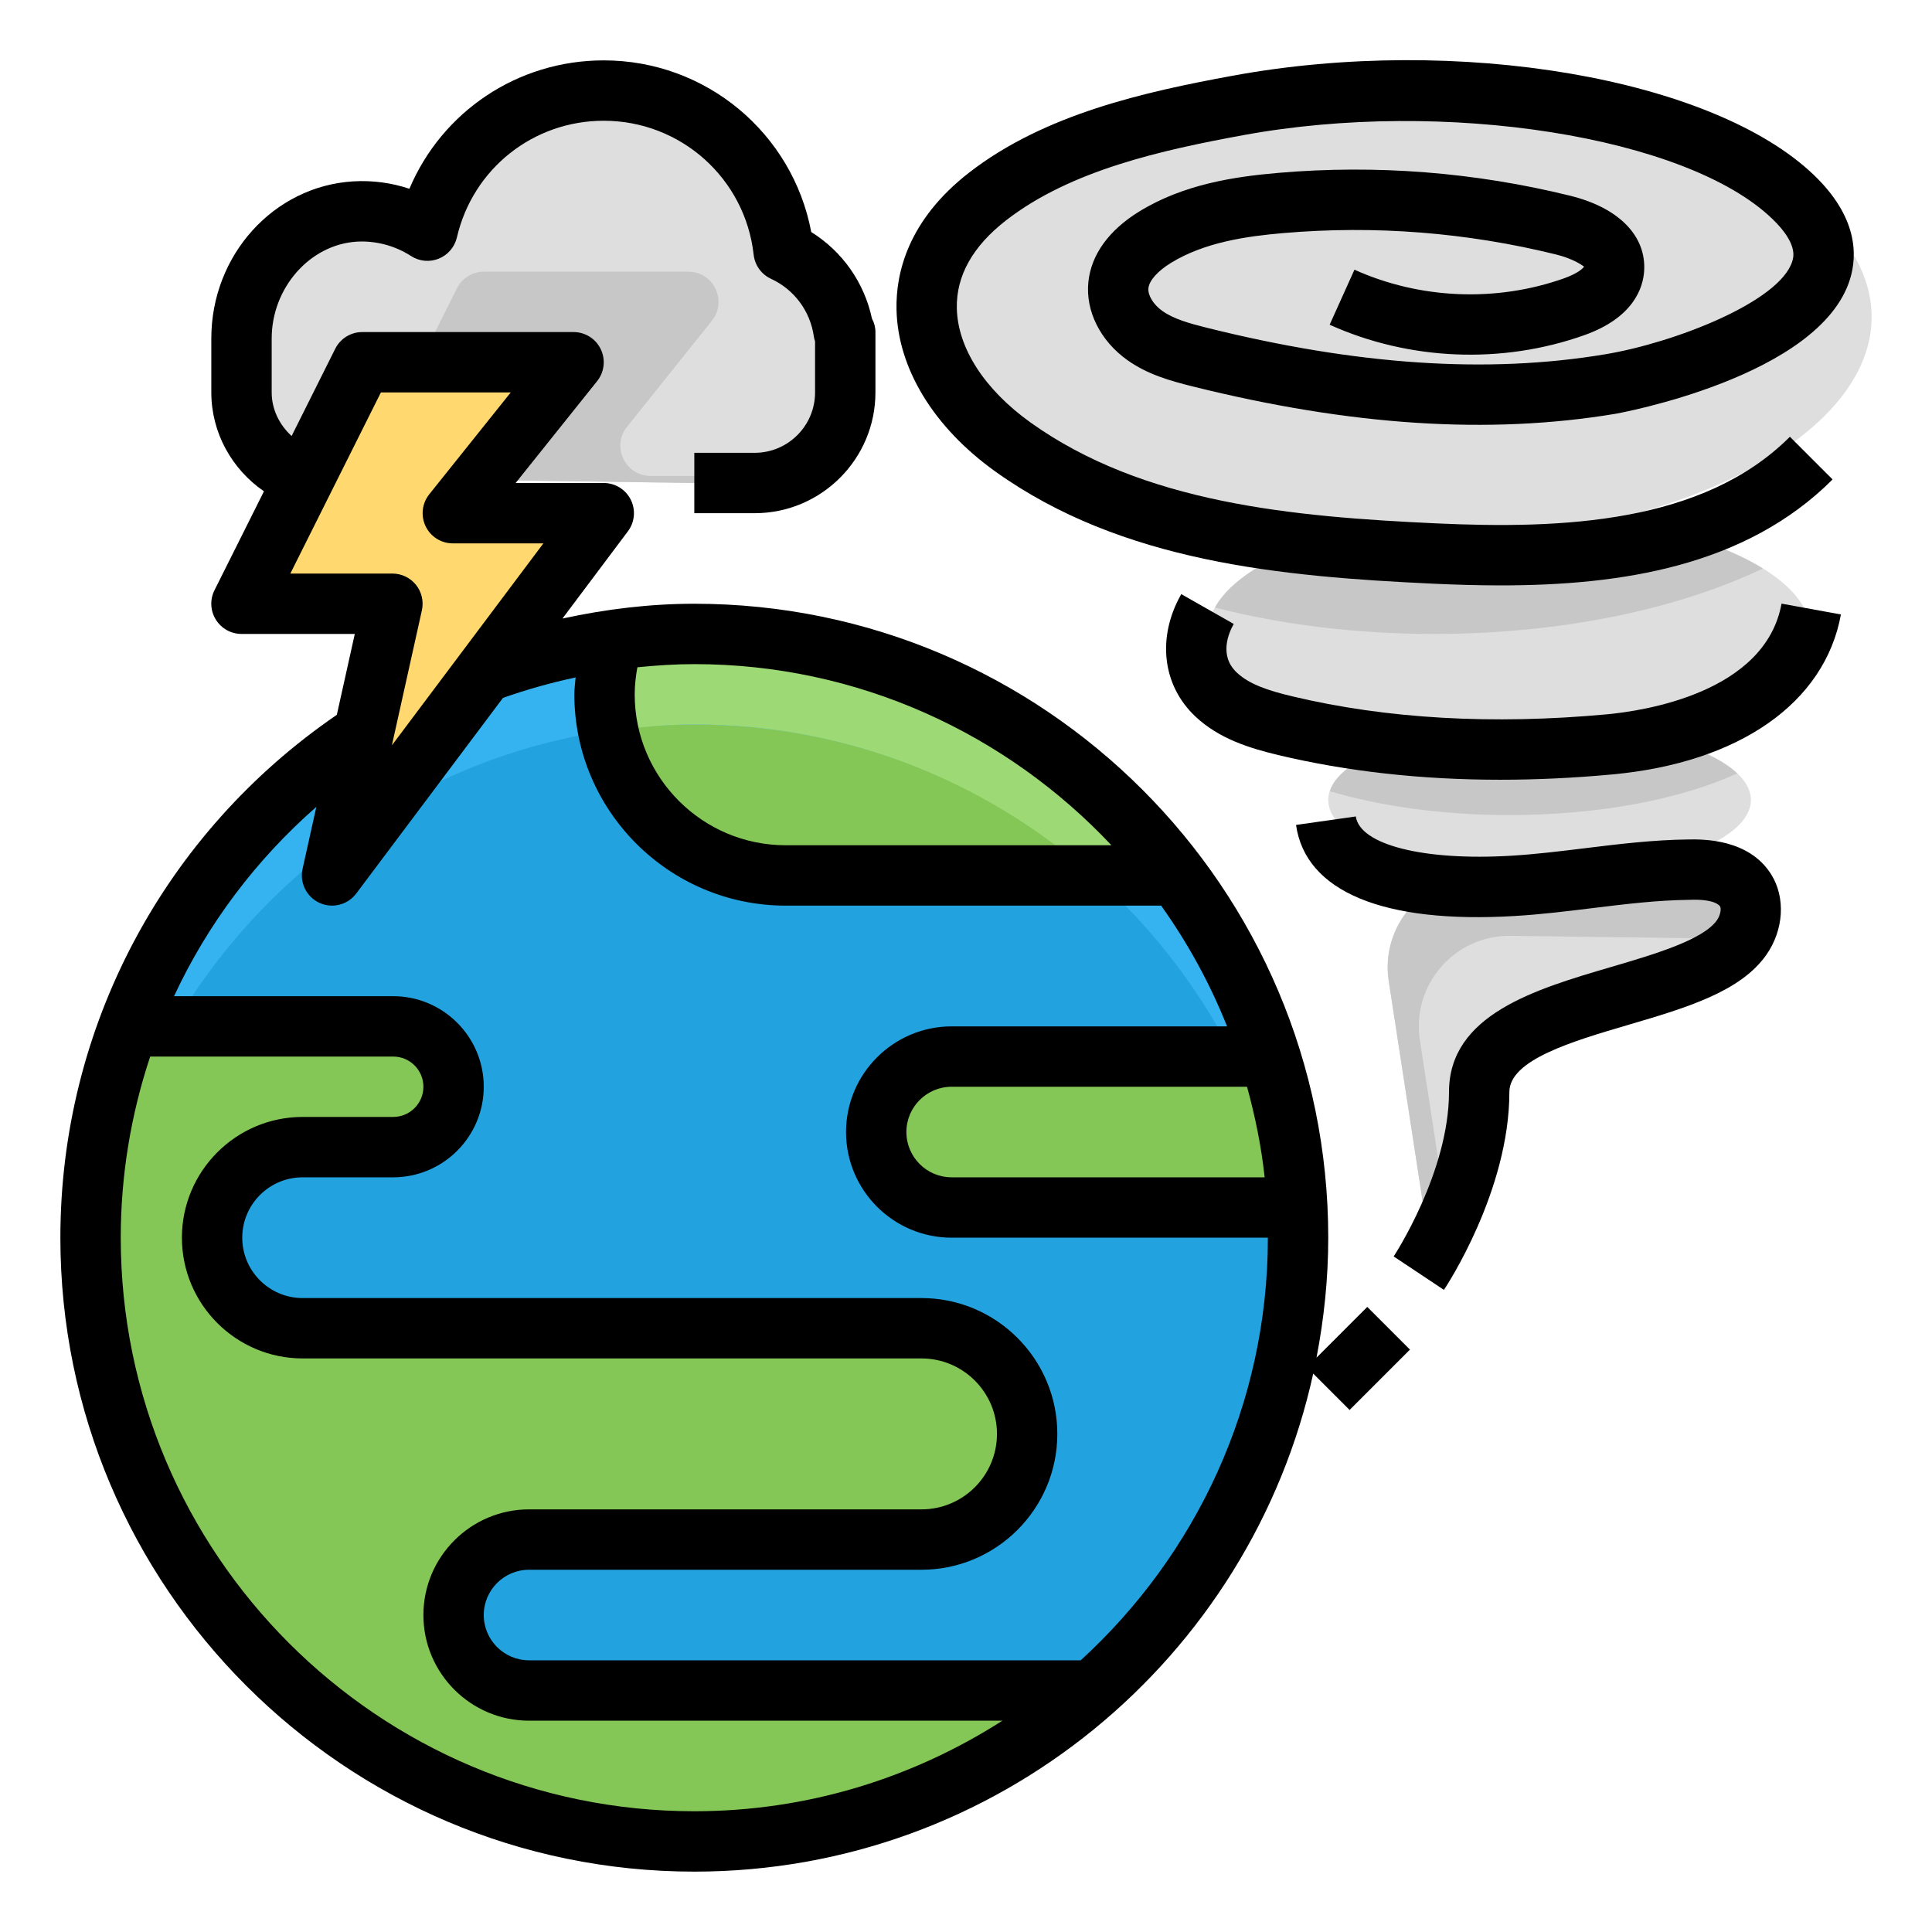 <svg id="Layer_1_1_" enable-background="new 0 0 64 64" height="512" viewBox="0 0 64 64" width="512" xmlns="http://www.w3.org/2000/svg"><path d="m27.95 11c-.172-1.191-.934-2.185-1.99-2.672-.334-2.997-2.874-5.328-5.96-5.328-2.846 0-5.224 1.983-5.84 4.642-.686-.442-1.51-.688-2.399-.635-2.15.128-3.761 2.051-3.761 4.205v1.788c0 1.304.838 2.401 2 2.814l13 .186h2c1.657 0 3-1.343 3-3v-2z" fill="#dedede"/><path d="m24.868 16c-.168-.141-.381-.235-.633-.235h-2.684c-.839 0-1.305-.97-.781-1.625l2.812-3.515c.524-.655.058-1.625-.78-1.625h-6.772c-.379 0-.725.214-.894.553l-3.145 6.29 11.009.157z" fill="#c7c7c7"/><circle cx="23" cy="41" fill="#23a2e0" r="20"/><path d="m38.973 29c-3.649-4.85-9.436-8-15.973-8-.918 0-1.815.083-2.7.203-.178.567-.274 1.171-.274 1.797 0 3.314 2.686 6 6 6z" fill="#84c757"/><path d="m4.306 37c2.74-7.205 9.541-12.53 17.57-12.969 9.44-.517 17.55 5.518 20.205 13.969.439 1.398.728 2.862.85 4.373.032-.456.069-.909.069-1.373 0-2.091-.324-4.106-.919-6-2.655-8.451-10.766-14.486-20.205-13.969-8.029.439-14.831 5.764-17.57 12.969-.78 2.052-1.249 4.249-1.301 6.539-.016.697.009 1.385.063 2.065.142-1.952.565-3.834 1.238-5.604z" fill="#35b2f0"/><path d="m20.3 24.203c.885-.12 1.782-.203 2.7-.203 5.062 0 9.67 1.895 13.188 5h2.785c-3.649-4.85-9.436-8-15.973-8-.918 0-1.815.083-2.7.203-.178.567-.274 1.171-.274 1.797 0 .525.074 1.032.201 1.518.026-.104.041-.213.073-.315z" fill="#9dd975"/><path d="m29.025 37.5c0 1.381 1.119 2.5 2.5 2.5h11.425c-.086-1.732-.369-3.411-.868-5h-10.557c-1.38 0-2.5 1.119-2.5 2.5z" fill="#84c757"/><path d="m16.051 22.266 3.949-5.266h-5l4-5h-7l-4 8h5l-.95 4.275-1.05 4.725z" fill="#ffd970"/><path d="m18 56h-.5c-1.381 0-2.5-1.119-2.5-2.5s1.119-2.5 2.5-2.5h.5 11.99c2.209 0 4-1.791 4-4-.243-1.696-1.701-3-3.465-3h-20.5c-1.71 0-3.086-1.431-2.996-3.161.085-1.623 1.542-2.839 3.166-2.839h2.83c1.215 0 2.176-1.083 1.973-2.336-.16-.983-1.084-1.664-2.08-1.664h-8.634c-.816 2.182-1.284 4.533-1.284 7 0 11.046 8.954 20 20 20 5.064 0 9.675-1.897 13.198-5z" fill="#84c757"/><g fill="#dedede"><ellipse cx="50" cy="21" rx="10" ry="4"/><ellipse cx="51" cy="26.5" rx="7" ry="2.5"/><path d="m56.067 29.14-7.059-.093c-1.854-.024-3.287 1.623-3.005 3.456l1.462 9.497 1.1-3.849c.563-1.972 2.064-3.539 4.009-4.188l4.224-1.408c.921-.307 1.418-1.302 1.111-2.223-.259-.779-1.024-1.274-1.842-1.192z"/></g><path d="m40.247 20.126c2.165.556 4.631.874 7.253.874 4.249 0 8.096-.829 10.896-2.168-1.782-1.102-4.873-1.832-8.396-1.832-4.772 0-8.756 1.338-9.753 3.126z" fill="#c7c7c7"/><path d="m44.051 26.21c1.664.494 3.717.79 5.949.79 3.015 0 5.712-.536 7.545-1.38-.998-.946-3.548-1.62-6.545-1.62-3.591 0-6.546.966-6.949 2.21z" fill="#c7c7c7"/><ellipse cx="46.5" cy="10.5" fill="#dedede" rx="15.5" ry="7.5"/><path d="m47.036 34.456c-.282-1.833 1.15-3.48 3.005-3.456l7.059.093c.304-.03.59.041.856.155.062-.295.057-.609-.046-.916-.26-.779-1.025-1.275-1.842-1.193l-7.059-.093c-1.854-.024-3.287 1.623-3.005 3.456l1.461 9.498.475-1.663z" fill="#c7c7c7"/><path d="m40.819 2.511c-2.907.535-6.218 1.268-8.717 3.208-2.029 1.575-2.428 3.331-2.404 4.526.037 1.952 1.229 3.909 3.269 5.371 4.193 3.003 9.465 3.484 14.505 3.719.735.034 1.485.057 2.24.057 3.989 0 8.116-.63 10.995-3.51l-1.414-1.414c-2.874 2.874-7.544 3.063-11.729 2.869-4.741-.221-9.684-.661-13.434-3.347-1.521-1.09-2.408-2.469-2.434-3.783-.021-1.073.528-2.051 1.632-2.908 2.144-1.665 5.177-2.329 7.852-2.821 6.667-1.226 14.691.04 17.526 2.768.85.817.711 1.264.665 1.411-.414 1.336-3.884 2.693-6.189 3.078-3.902.652-8.224.364-13.201-.877-.585-.146-1.1-.289-1.481-.561-.293-.208-.48-.516-.457-.748.025-.254.303-.567.742-.838 1.116-.687 2.512-.886 3.729-.99 3.037-.261 6.069-.021 9.025.707.602.148.895.376.934.403-.022.047-.192.221-.659.388-2.244.797-4.774.694-6.946-.285l-.822 1.823c2.639 1.19 5.713 1.315 8.438.345 1.637-.582 1.943-1.575 1.98-2.117.078-1.168-.836-2.103-2.446-2.5-3.169-.781-6.426-1.037-9.674-.758-1.451.125-3.134.374-4.607 1.28-1.01.623-1.592 1.432-1.684 2.339-.097.956.396 1.943 1.287 2.579.666.475 1.4.684 2.157.873 5.249 1.309 9.832 1.606 14.016.91.067-.011 6.766-1.215 7.771-4.459.25-.808.247-2.062-1.189-3.444-3.349-3.221-11.815-4.668-19.276-3.294z"/><path d="m53.227 23.663c-3.79.35-7.296.149-10.423-.597-.804-.192-1.423-.399-1.835-.788-.596-.561-.268-1.312-.1-1.609l-1.738-.988c-.813 1.43-.629 3.021.467 4.053.777.732 1.776 1.046 2.741 1.277 2.284.545 4.748.819 7.359.819 1.207 0 2.445-.059 3.712-.176 4.206-.388 7.038-2.369 7.573-5.299l-1.967-.359c-.54 2.956-4.568 3.554-5.789 3.667z"/><path d="m55.935 27.808c-1.17.013-2.323.154-3.439.291-.838.103-1.629.199-2.432.248-2.903.175-5.019-.362-5.151-1.301l-1.98.281c.313 2.207 2.891 3.279 7.251 3.016.865-.051 1.725-.157 2.556-.259 1.11-.136 2.159-.264 3.218-.276.853-.036 1.007.194 1.021.218.042.067.021.279-.105.459-.46.652-2.077 1.128-3.505 1.548-2.517.739-5.369 1.578-5.369 4.142 0 2.651-1.814 5.418-1.833 5.446l1.665 1.108c.089-.132 2.168-3.289 2.168-6.554 0-1.067 2.089-1.681 3.932-2.223 1.909-.562 3.714-1.093 4.575-2.314.583-.827.649-1.901.166-2.673-.739-1.179-2.251-1.164-2.738-1.157z"/><path d="m43.611 44.975c.248-1.289.389-2.615.389-3.975 0-11.58-9.421-21-21-21-1.466 0-2.925.177-4.368.49l2.168-2.89c.228-.303.264-.708.095-1.047-.17-.339-.516-.553-.895-.553h-2.919l2.7-3.375c.24-.3.286-.711.12-1.058-.167-.347-.516-.567-.901-.567h-7c-.379 0-.725.214-.895.553l-1.445 2.891c-.403-.37-.66-.881-.66-1.444v-1.788c0-1.675 1.266-3.114 2.821-3.207.621-.035 1.254.127 1.797.477.273.177.616.208.918.086.302-.123.524-.384.599-.701.527-2.277 2.528-3.867 4.865-3.867 2.549 0 4.685 1.908 4.966 4.439.039.348.257.65.575.797.767.354 1.297 1.066 1.418 1.906.009.058.022.113.041.167v1.691c0 1.103-.897 2-2 2h-2v2h2c2.206 0 4-1.794 4-4v-2c0-.161-.042-.312-.115-.446-.256-1.197-.981-2.226-2.011-2.867-.619-3.277-3.485-5.687-6.874-5.687-2.858 0-5.357 1.699-6.438 4.253-.596-.199-1.226-.283-1.86-.245-2.637.158-4.702 2.444-4.702 5.204v1.788c0 1.328.676 2.542 1.744 3.275l-1.639 3.277c-.155.31-.139.678.044.973s.504.475.851.475h3.753l-.595 2.679c-5.739 3.929-9.158 10.368-9.158 17.321 0 11.58 9.421 21 21 21 10.033 0 18.434-7.077 20.502-16.498l1.205 1.205 2-2-1.414-1.414zm-1.718-5.975h-10.368c-.827 0-1.5-.673-1.5-1.5s.673-1.5 1.5-1.5h9.785c.267.974.474 1.971.583 3zm-5.075-11h-10.793c-2.757 0-5-2.243-5-5 0-.302.036-.6.089-.895.628-.064 1.256-.105 1.886-.105 5.446 0 10.351 2.316 13.818 6zm-27.2-9 3-6h4.301l-2.7 3.375c-.24.3-.286.711-.12 1.058.167.347.516.567.901.567h3l-5.018 6.69.994-4.474c.065-.296-.007-.606-.196-.842-.19-.236-.476-.374-.78-.374zm-5.618 22c0-2.072.34-4.092.975-6h8.051c.552 0 1 .449 1 1s-.448 1-1 1h-3c-2.206 0-4 1.794-4 4s1.794 4 4 4h20.5c1.379 0 2.5 1.122 2.5 2.5s-1.121 2.5-2.5 2.5h-13c-1.93 0-3.5 1.57-3.5 3.5s1.57 3.5 3.5 3.5h15.68c-2.952 1.89-6.448 3-10.206 3-10.477 0-19-8.523-19-19zm31.8 14h-18.275c-.827 0-1.5-.673-1.5-1.5s.673-1.5 1.5-1.5h13c2.481 0 4.5-2.019 4.5-4.5s-2.019-4.5-4.5-4.5h-20.5c-1.103 0-2-.897-2-2s.897-2 2-2h3c1.654 0 3-1.346 3-3s-1.346-3-3-3h-7.26c1.105-2.376 2.706-4.513 4.715-6.272l-.457 2.055c-.102.459.131.929.559 1.125.135.062.276.092.418.092.307 0 .606-.142.8-.4l4.861-6.481c.794-.282 1.598-.504 2.407-.679-.015.187-.042.372-.042.56 0 3.86 3.141 7 7 7h12.438c.88 1.234 1.616 2.573 2.184 4h-9.122c-1.93 0-3.5 1.57-3.5 3.5s1.57 3.5 3.5 3.5h10.474c0 5.543-2.401 10.524-6.2 14z"/></svg>
